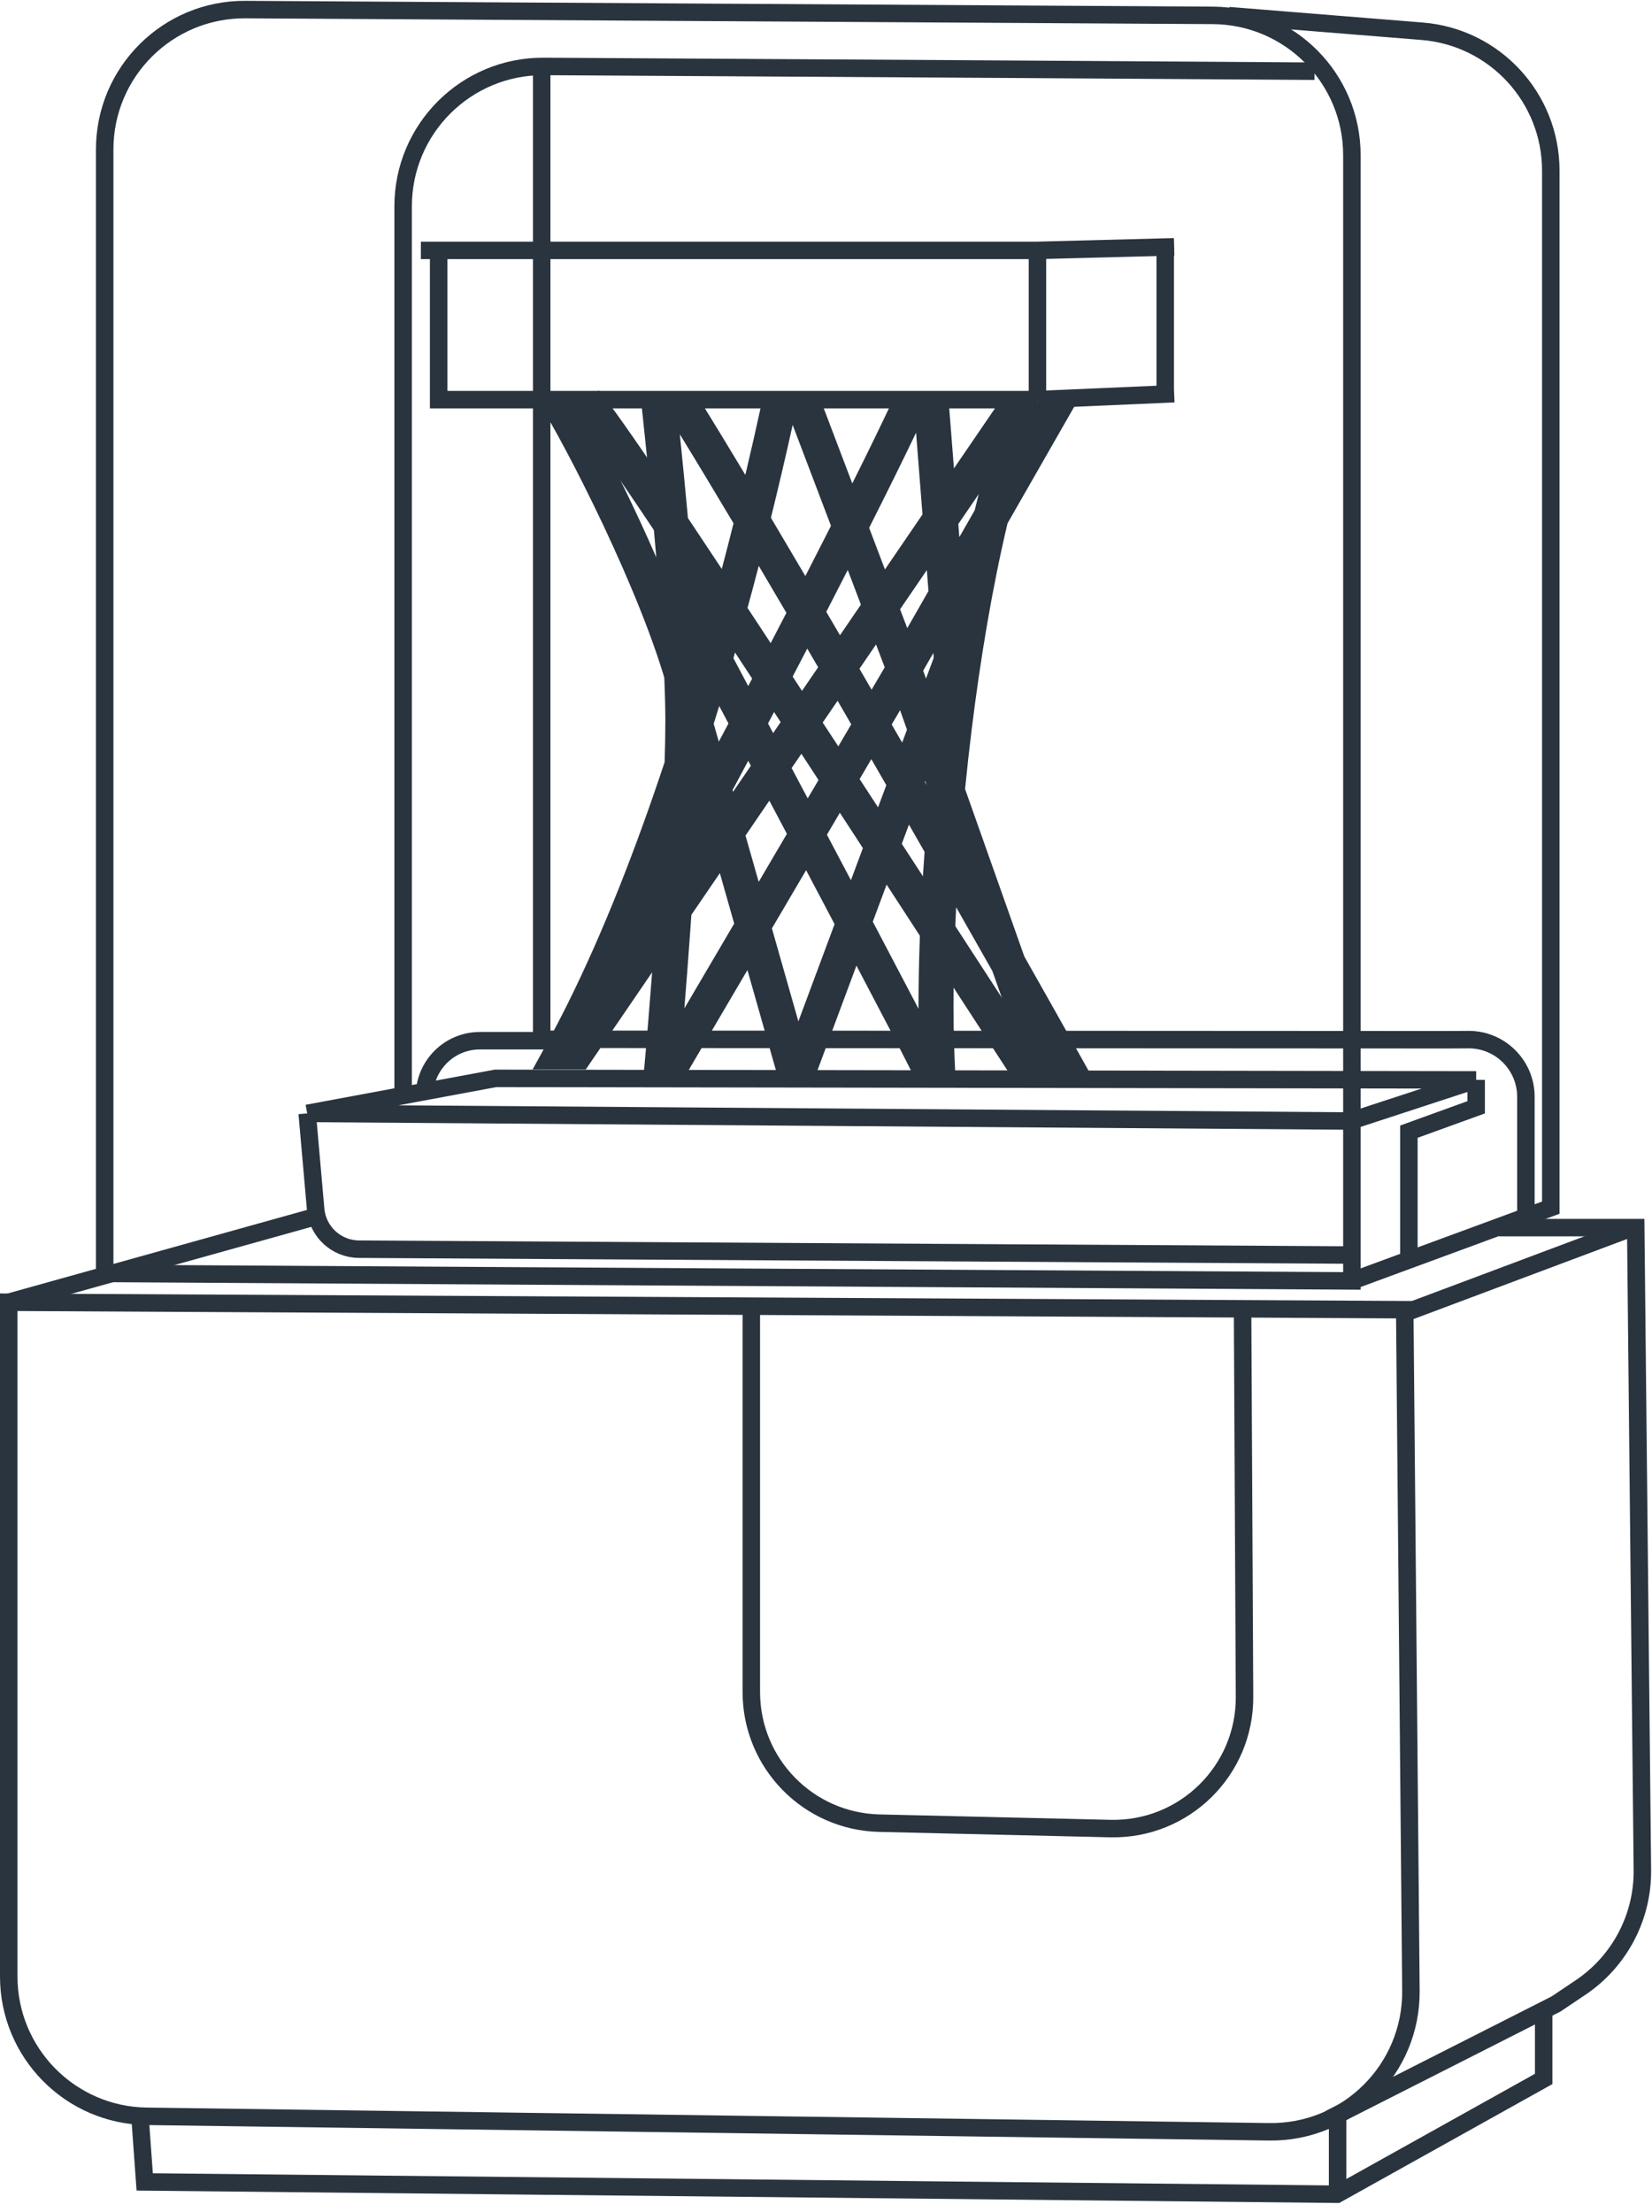 <svg width="189" height="253" viewBox="0 0 189 253" fill="none" xmlns="http://www.w3.org/2000/svg">
<path d="M160.712 149.818L1 148.965V226.089C1 234.839 8.03 241.967 16.779 242.087L145.198 243.86C154.177 243.984 161.499 236.696 161.418 227.716L160.712 149.818Z" stroke="#2A343E" stroke-width="2"/>
<path d="M85.957 149.778V193.559C85.957 201.706 92.461 208.364 100.606 208.554L127.032 209.172C135.481 209.37 142.425 202.552 142.382 194.101L142.159 149.946" stroke="#2A343E" stroke-width="2"/>
<path d="M160.752 150.185L186.768 140.429" stroke="#2A343E" stroke-width="2"/>
<path d="M171.507 140.429H187.139L187.899 213.911C187.955 219.302 185.291 224.359 180.814 227.363L178.016 229.24L152.111 242.373" stroke="#2A343E" stroke-width="2"/>
<path d="M35.145 127.363L154.517 128.234L168.882 123.53M35.145 127.363L36.113 138.334C36.339 140.904 38.484 142.879 41.064 142.895L154.517 143.565M35.145 127.363L56.693 123.356L168.882 123.53M168.882 123.53V126.666L161.186 129.453V144.087" stroke="#2A343E" stroke-width="2"/>
<path d="M154.666 146.526L11.977 145.671V17.096C11.977 8.222 19.199 1.043 28.072 1.096L138.762 1.76C147.561 1.812 154.666 8.96 154.666 17.759V146.526ZM154.666 146.526L177.421 138.147V19.523C177.421 11.185 171.019 4.245 162.708 3.575L140.576 1.789" stroke="#2A343E" stroke-width="2"/>
<path d="M46.121 125.388V23.6C46.121 14.726 53.343 7.547 62.217 7.6L117.437 7.931L150.394 8.145" stroke="#2A343E" stroke-width="2"/>
<path d="M48.152 28.642H118.63L134.33 28.235" stroke="#2A343E" stroke-width="2"/>
<path d="M118.691 45.715H50.185V28.744M118.691 45.715V28.914M118.691 45.715L133.311 45.08M134.331 45.036L133.311 45.08M133.311 28.235V45.08" stroke="#2A343E" stroke-width="2"/>
<path fill-rule="evenodd" clip-rule="evenodd" d="M61.569 46C61.979 46.591 62.757 47.886 63.803 49.788C64.963 51.898 66.385 54.631 67.87 57.678C70.845 63.786 74.026 71.064 75.872 77.091L76 77.539C76.076 79.362 76.119 81.051 76.119 82.537C76.119 83.929 76.09 85.497 76.037 87.183C72.753 97.072 69.037 106.594 64.934 114.837C64.156 116.4 63.365 117.916 62.561 119.377L60.932 122.341H67.013L74.608 111.222C74.453 113.256 74.307 115.079 74.184 116.576C74.077 117.89 73.987 118.953 73.924 119.687C73.893 120.054 73.868 120.339 73.852 120.531L73.826 120.824L73.633 123H78.442L85.511 110.968L88.934 123H93.313L97.982 110.462C101.018 116.234 103.216 120.443 103.939 121.893L104.492 123H109.298L109.206 120.912C109 116.252 109.056 110.341 109.391 103.781C110.847 106.338 112.236 108.784 113.533 111.074L118.12 124.035H125.406L123.746 121.06C122.091 118.095 119.835 114.084 117.187 109.408L110.411 90.26C110.633 88.013 110.885 85.74 111.165 83.461C112.165 75.344 113.529 67.204 115.269 59.86L123.201 46H114.317L109.138 53.582L108.543 46H102.03C100.966 48.291 99.403 51.503 97.507 55.302L93.974 46H87.164C86.576 48.703 85.945 51.486 85.272 54.325C83.444 51.281 81.738 48.475 80.205 46H73.362C73.372 46.095 73.383 46.193 73.394 46.295C73.532 47.567 73.725 49.383 73.945 51.556C74.293 54.982 74.708 59.292 75.082 63.758C73.901 61.044 72.661 58.381 71.466 55.926C69.955 52.825 68.503 50.034 67.308 47.86C67.059 47.407 66.817 46.974 66.586 46.567H68.499V46H61.569ZM90.686 48.61L95.069 60.149C94.138 61.989 93.156 63.914 92.138 65.898C90.794 63.611 89.476 61.38 88.2 59.23C89.096 55.599 89.925 52.044 90.686 48.61ZM96.988 65.201C96.194 66.758 95.373 68.358 94.533 69.987C95.053 70.876 95.575 71.77 96.099 72.67L98.493 69.165L96.988 65.201ZM86.806 64.727C87.842 66.482 88.898 68.279 89.969 70.106C88.55 72.849 87.083 75.662 85.601 78.479C85.035 77.412 84.47 76.347 83.908 75.287C84.931 71.747 85.898 68.214 86.806 64.727ZM88.263 82.008L87.868 82.757L88.453 83.862L93.6 76.328C93.185 75.613 92.77 74.901 92.356 74.192C91.013 76.775 89.64 79.398 88.263 82.008ZM82.282 80.759L83.341 82.758C82.972 83.454 82.603 84.148 82.235 84.839L81.653 82.793C81.865 82.115 82.074 81.437 82.282 80.759ZM85.602 87.026C85.002 88.152 84.404 89.269 83.81 90.374L83.868 90.576L85.904 87.595L85.602 87.026ZM83.921 59.861C83.07 63.257 82.161 66.709 81.198 70.178C80.567 68.99 79.943 67.814 79.329 66.658C78.894 61.044 78.357 55.411 77.925 51.152C77.873 50.64 77.822 50.148 77.774 49.678C79.63 52.698 81.706 56.141 83.921 59.861ZM78.963 106.574C79.009 105.942 79.054 105.299 79.099 104.649L82.356 99.88L83.997 105.648L78.297 115.35C78.493 112.91 78.728 109.872 78.963 106.574ZM86.799 100.879L85.292 95.582L88.019 91.59C88.696 92.871 89.366 94.138 90.026 95.386L86.799 100.879ZM92.408 91.333C91.801 90.185 91.187 89.025 90.569 87.857L95.826 80.161C96.347 81.059 96.867 81.958 97.388 82.857L92.408 91.333ZM99.716 78.895C99.253 78.095 98.789 77.297 98.327 76.5L100.224 73.722L101.218 76.338L99.716 78.895ZM103.795 71.857L102.974 69.696L106.037 65.213L106.224 67.611L103.795 71.857ZM104.805 49.493L105.538 58.851L101.243 65.139L99.435 60.379C101.585 56.114 103.438 52.361 104.805 49.493ZM109.754 61.444L109.636 59.944L111.969 56.529C111.814 57.137 111.662 57.752 111.513 58.371L109.754 61.444ZM105.62 76.721L106.779 74.695L106.823 75.252L105.939 77.625L105.62 76.721ZM102.976 81.242L103.764 83.468L103.213 84.948C102.815 84.258 102.416 83.566 102.017 82.874L102.976 81.242ZM105.844 89.345L105.804 89.452L106.005 89.802L105.844 89.345ZM99.687 86.84C100.26 87.835 100.832 88.828 101.4 89.816L97.352 100.689C96.468 99.013 95.549 97.273 94.606 95.489L99.687 86.84ZM103.99 94.326L99.854 105.433C101.936 109.383 103.732 112.803 105.086 115.397C105.073 110.141 105.299 103.994 105.778 97.449C105.188 96.418 104.592 95.376 103.99 94.326ZM92.224 99.543C93.359 101.692 94.45 103.76 95.481 105.714L91.34 116.837L88.313 106.199L92.224 99.543Z" fill="#2A343E"/>
<path fill-rule="evenodd" clip-rule="evenodd" d="M112.118 110.283C114.893 114.555 117.457 118.501 119.676 121.909L116.324 124.091C114.101 120.678 111.534 116.727 108.757 112.454C101.989 102.037 93.974 89.701 86.656 78.544C81.496 70.678 76.688 63.405 72.913 57.812C69.087 52.145 66.43 48.366 65.508 47.332L68.492 44.669C69.643 45.958 72.489 50.034 76.228 55.575C80.018 61.19 84.838 68.48 90 76.35C97.323 87.515 105.348 99.864 112.118 110.283Z" fill="#2A343E"/>
<path d="M48.559 125.388V125.388C48.559 121.887 51.397 119.048 54.898 119.048H61.973V7.504" stroke="#2A343E" stroke-width="2"/>
<path d="M61.974 118.884L165.684 118.937L167.991 118.923C171.621 118.902 174.574 121.838 174.574 125.467V125.467V138.803" stroke="#2A343E" stroke-width="2"/>
<path d="M1 148.965L35.959 139.209" stroke="#2A343E" stroke-width="2"/>
<path d="M16.041 242.481L16.555 249.593L152.96 251L176.608 237.812V229.858" stroke="#2A343E" stroke-width="2"/>
<path d="M153.031 250.594V242.057" stroke="#2A343E" stroke-width="2"/>
</svg>
